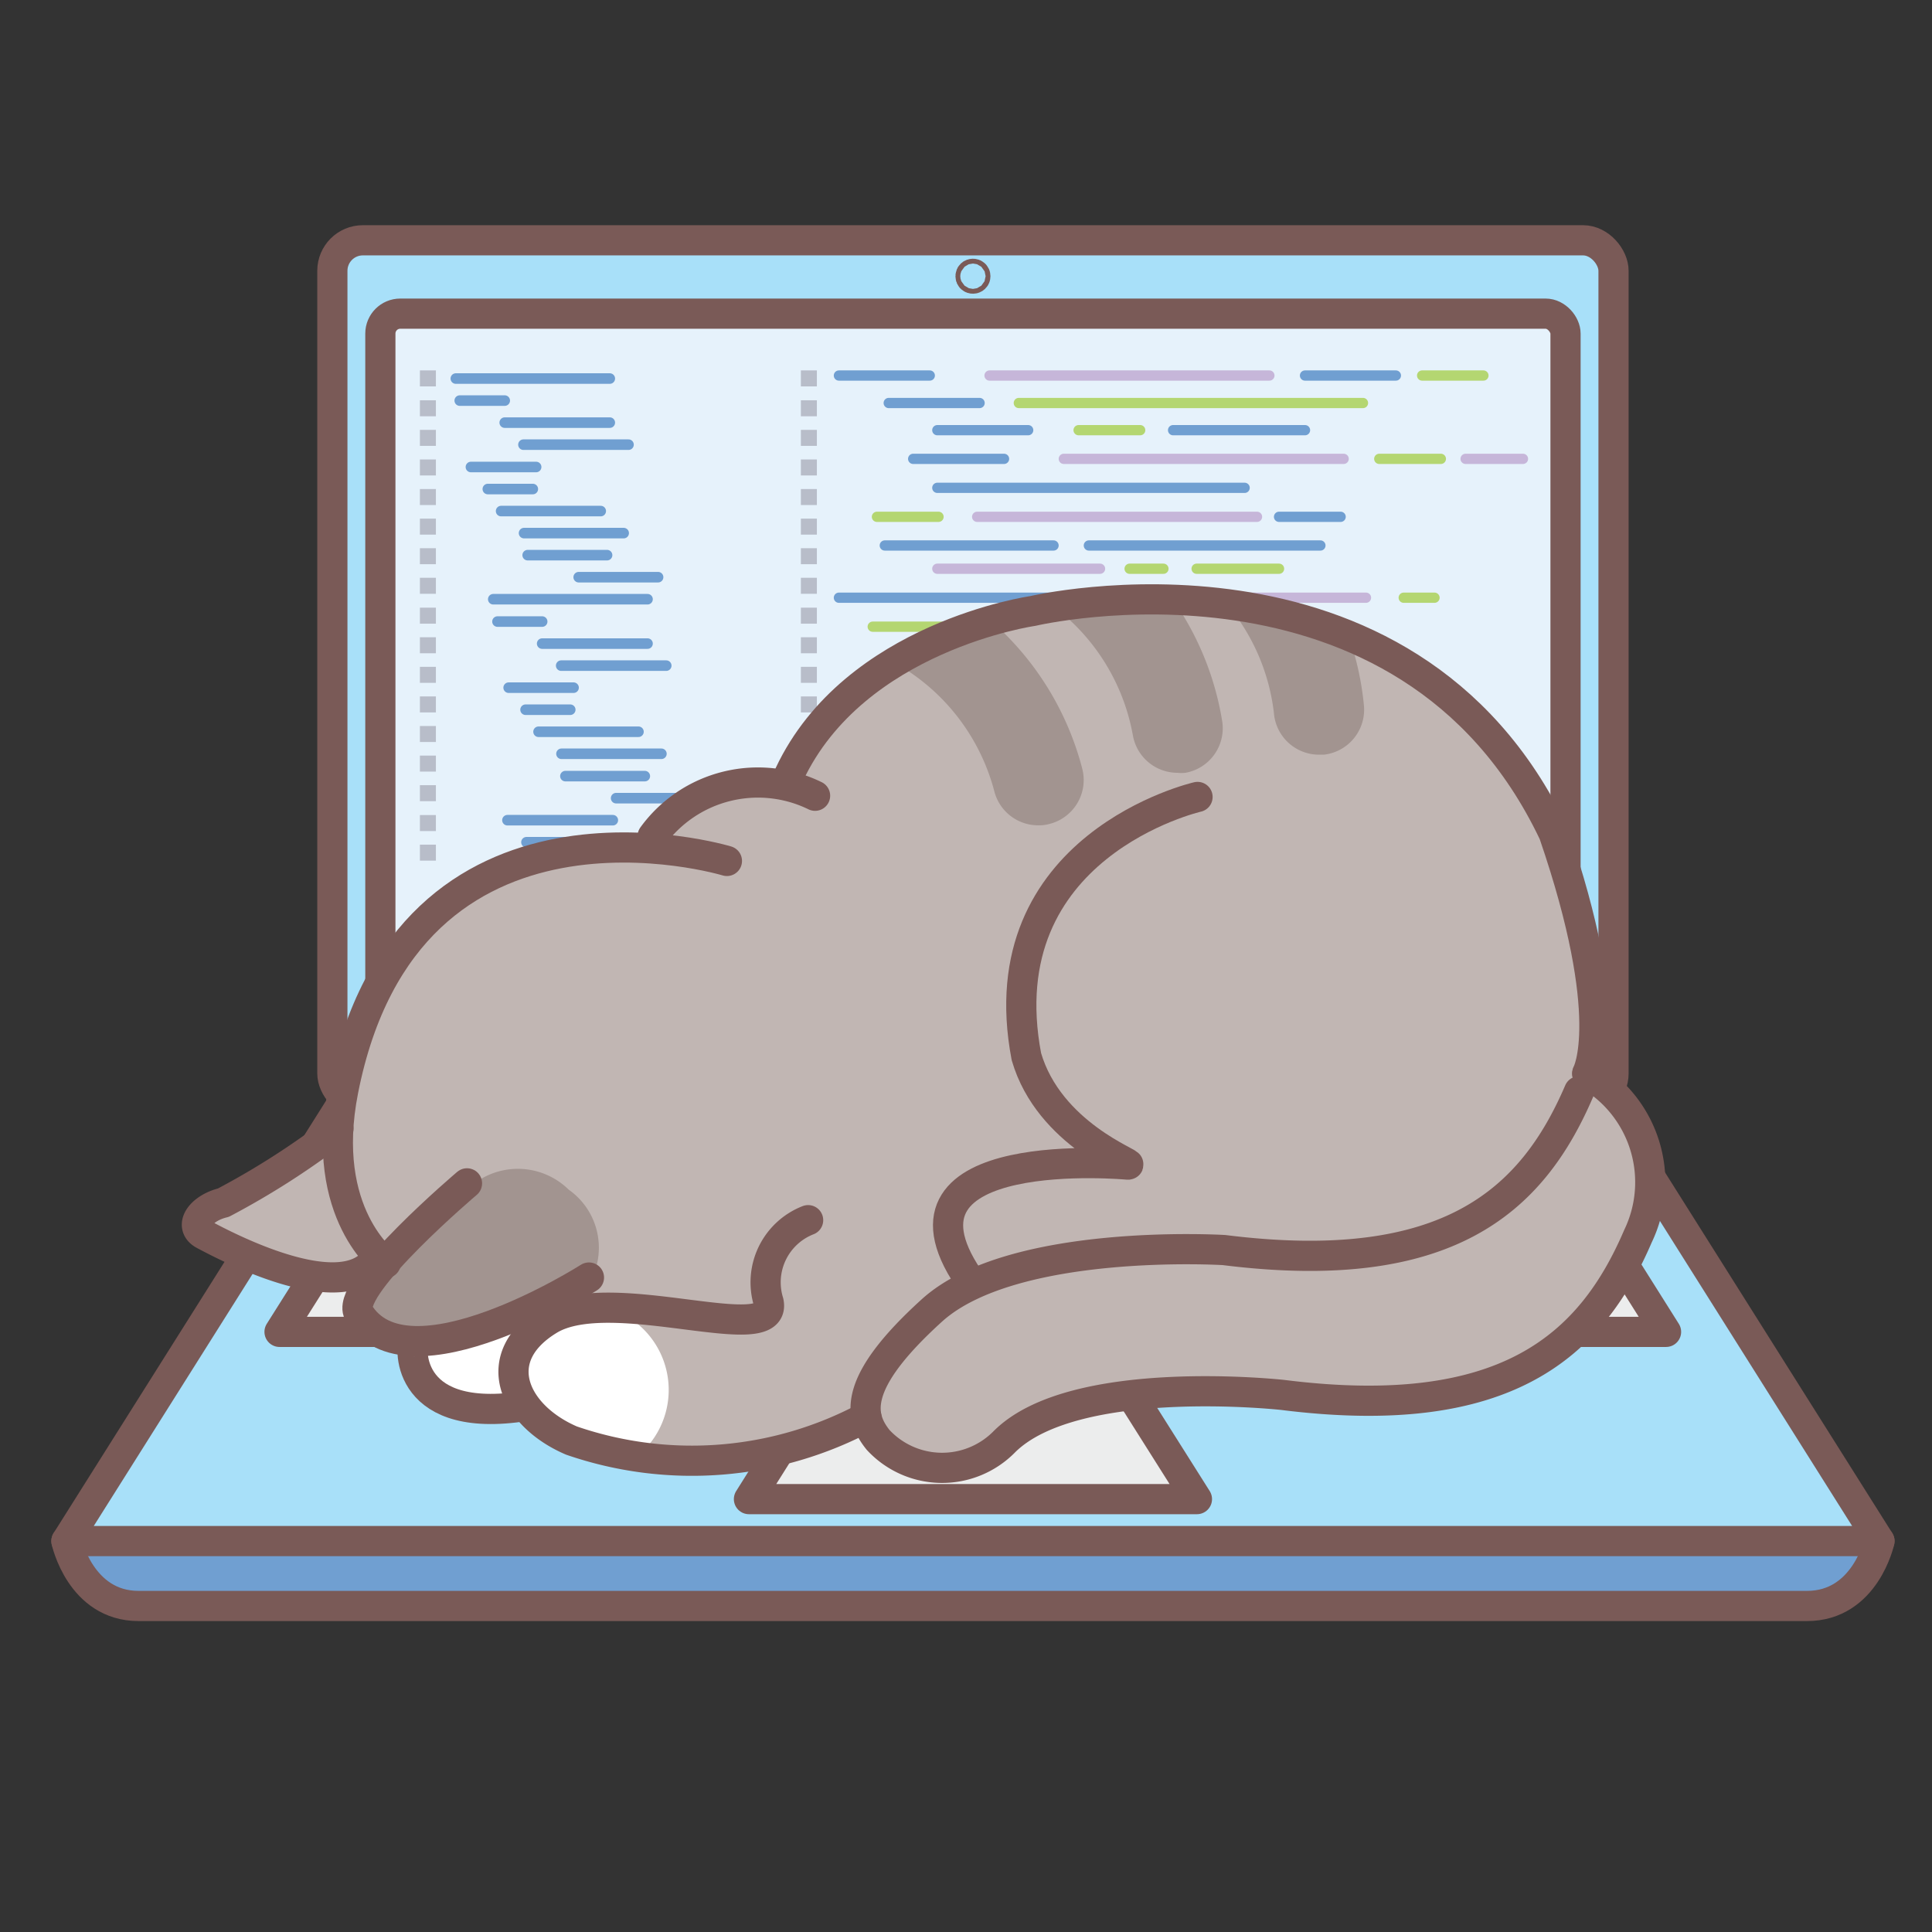 <svg id="Layer_2" data-name="Layer 2" xmlns="http://www.w3.org/2000/svg" viewBox="0 0 64 64"><rect x="0" y="0" width="64" height="64" fill="#333333" stroke="none"/><defs><style>.cls-1{fill:#a8e0f9;}.cls-2{fill:#eceded;}.cls-3,.cls-6,.cls-7,.cls-8,.cls-9{fill:none;stroke-linecap:round;stroke-linejoin:round;}.cls-3{stroke:#7a5a57;}.cls-4{fill:#709fd1;}.cls-5{fill:#e6f2fb;}.cls-6,.cls-7{stroke:#709fd1;}.cls-6{stroke-width:0.35px;}.cls-7,.cls-8,.cls-9{stroke-width:0.34px;}.cls-8{stroke:#b4d671;}.cls-9{stroke:#c6b6d9;}.cls-10{fill:#b8bdc9;}.cls-11{fill:#c1b6b3;}.cls-12{fill:#fff;}.cls-13{fill:#a29490;}</style></defs><rect class="cls-1" x="11.01" y="7.96" width="42.44" height="28.61" rx="1.01"/><polyline class="cls-1" points="53.13 36.56 62.26 51.05 2.2 51.05 11.33 36.56"/><polygon class="cls-2" points="37.39 46.08 39.65 49.66 24.81 49.66 27.06 46.08 37.39 46.08"/><circle class="cls-3" cx="32.23" cy="9.15" r="0.08"/><path class="cls-4" d="M62.26,51.05s-.46,2.15-2.4,2.15H4.59c-1.93,0-2.39-2.15-2.39-2.15"/><rect class="cls-5" x="12.6" y="10.39" width="39.26" height="24.23" rx="0.66"/><polyline class="cls-2" points="50.43 36.56 55.19 44.12 9.26 44.12 14.03 36.56"/><rect class="cls-3" x="12.6" y="10.39" width="39.26" height="24.23" rx="0.66"/><rect class="cls-3" x="11.01" y="7.96" width="42.44" height="28.61" rx="1.01"/><polyline class="cls-3" points="53.13 36.56 62.26 51.05 2.2 51.05 11.33 36.56"/><polyline class="cls-3" points="50.43 36.56 55.19 44.12 9.26 44.12 14.03 36.56"/><polygon class="cls-3" points="37.39 46.08 39.65 49.66 24.81 49.66 27.06 46.08 37.39 46.08"/><path class="cls-3" d="M62.26,51.05s-.46,2.15-2.4,2.15H4.59c-1.93,0-2.39-2.15-2.39-2.15"/><line class="cls-6" x1="15.1" y1="12.54" x2="20.2" y2="12.54"/><line class="cls-6" x1="15.23" y1="13.27" x2="16.72" y2="13.27"/><line class="cls-6" x1="16.16" y1="16.2" x2="17.65" y2="16.2"/><line class="cls-6" x1="16.6" y1="16.93" x2="19.9" y2="16.93"/><line class="cls-6" x1="17.36" y1="17.66" x2="20.66" y2="17.66"/><line class="cls-6" x1="17.48" y1="18.39" x2="20.11" y2="18.39"/><line class="cls-6" x1="19.17" y1="19.12" x2="21.8" y2="19.12"/><line class="cls-6" x1="16.72" y1="14" x2="20.2" y2="14"/><line class="cls-6" x1="17.34" y1="14.73" x2="20.82" y2="14.73"/><line class="cls-6" x1="15.6" y1="15.47" x2="17.76" y2="15.47"/><line class="cls-6" x1="16.34" y1="19.85" x2="21.45" y2="19.85"/><line class="cls-6" x1="16.48" y1="20.59" x2="17.96" y2="20.59"/><line class="cls-6" x1="17.41" y1="23.51" x2="18.89" y2="23.51"/><line class="cls-6" x1="17.84" y1="24.24" x2="21.15" y2="24.24"/><line class="cls-6" x1="18.6" y1="24.97" x2="21.91" y2="24.97"/><line class="cls-6" x1="18.73" y1="25.71" x2="21.36" y2="25.71"/><line class="cls-6" x1="20.41" y1="26.44" x2="23.05" y2="26.44"/><line class="cls-6" x1="17.96" y1="21.32" x2="21.45" y2="21.32"/><line class="cls-6" x1="18.59" y1="22.05" x2="22.07" y2="22.05"/><line class="cls-6" x1="16.85" y1="22.78" x2="19" y2="22.78"/><line class="cls-6" x1="16.81" y1="27.17" x2="20.3" y2="27.17"/><line class="cls-6" x1="17.44" y1="27.9" x2="20.92" y2="27.9"/><line class="cls-7" x1="27.79" y1="12.44" x2="30.8" y2="12.44"/><line class="cls-7" x1="29.44" y1="13.35" x2="32.45" y2="13.35"/><line class="cls-7" x1="31.05" y1="14.25" x2="34.06" y2="14.25"/><line class="cls-7" x1="43.23" y1="12.44" x2="46.24" y2="12.44"/><line class="cls-8" x1="47.11" y1="12.44" x2="49.14" y2="12.44"/><line class="cls-8" x1="33.75" y1="13.35" x2="45.15" y2="13.35"/><line class="cls-8" x1="35.73" y1="14.25" x2="37.77" y2="14.25"/><line class="cls-7" x1="42.37" y1="17.12" x2="44.41" y2="17.12"/><line class="cls-7" x1="38.86" y1="14.25" x2="43.23" y2="14.25"/><line class="cls-8" x1="29.05" y1="17.12" x2="31.09" y2="17.12"/><line class="cls-9" x1="32.78" y1="12.44" x2="42.05" y2="12.44"/><line class="cls-7" x1="30.25" y1="15.2" x2="33.26" y2="15.2"/><line class="cls-7" x1="31.05" y1="16.16" x2="41.23" y2="16.16"/><line class="cls-7" x1="29.31" y1="18.07" x2="34.9" y2="18.07"/><line class="cls-7" x1="36.07" y1="18.07" x2="43.74" y2="18.07"/><line class="cls-9" x1="50.45" y1="15.2" x2="48.55" y2="15.2"/><line class="cls-8" x1="47.73" y1="15.2" x2="45.69" y2="15.2"/><line class="cls-9" x1="35.24" y1="15.2" x2="44.51" y2="15.2"/><line class="cls-9" x1="32.37" y1="17.12" x2="41.64" y2="17.12"/><line class="cls-8" x1="42.37" y1="18.84" x2="39.64" y2="18.84"/><line class="cls-8" x1="38.54" y1="18.84" x2="37.42" y2="18.84"/><line class="cls-9" x1="31.05" y1="18.84" x2="36.44" y2="18.84"/><line class="cls-8" x1="31.35" y1="21.71" x2="33.39" y2="21.71"/><line class="cls-7" x1="27.79" y1="19.8" x2="35.56" y2="19.8"/><line class="cls-8" x1="28.91" y1="20.76" x2="42.27" y2="20.76"/><line class="cls-7" x1="31.61" y1="22.67" x2="37.2" y2="22.67"/><line class="cls-7" x1="38.37" y1="22.67" x2="46.04" y2="22.67"/><line class="cls-8" x1="47.52" y1="19.8" x2="46.5" y2="19.8"/><line class="cls-9" x1="37.54" y1="19.8" x2="45.25" y2="19.8"/><line class="cls-8" x1="44.67" y1="23.43" x2="41.94" y2="23.43"/><line class="cls-8" x1="40.84" y1="23.43" x2="39.72" y2="23.43"/><line class="cls-9" x1="33.35" y1="23.43" x2="38.74" y2="23.43"/><rect class="cls-10" x="26.53" y="12.27" width="0.53" height="0.53"/><rect class="cls-10" x="26.53" y="13.26" width="0.53" height="0.53"/><rect class="cls-10" x="26.53" y="14.24" width="0.53" height="0.53"/><rect class="cls-10" x="26.53" y="15.22" width="0.53" height="0.53"/><rect class="cls-10" x="26.53" y="16.2" width="0.53" height="0.53"/><rect class="cls-10" x="26.53" y="17.18" width="0.53" height="0.53"/><rect class="cls-10" x="26.53" y="18.16" width="0.53" height="0.53"/><rect class="cls-10" x="26.53" y="19.14" width="0.53" height="0.53"/><rect class="cls-10" x="26.53" y="20.13" width="0.53" height="0.53"/><rect class="cls-10" x="26.53" y="21.11" width="0.53" height="0.53"/><rect class="cls-10" x="26.53" y="22.09" width="0.53" height="0.53"/><rect class="cls-10" x="26.53" y="23.07" width="0.53" height="0.53"/><rect class="cls-10" x="26.53" y="24.05" width="0.53" height="0.53"/><rect class="cls-10" x="26.53" y="25.03" width="0.53" height="0.53"/><rect class="cls-10" x="26.53" y="26.01" width="0.53" height="0.53"/><rect class="cls-10" x="26.53" y="27" width="0.53" height="0.53"/><rect class="cls-10" x="26.53" y="27.98" width="0.53" height="0.53"/><rect class="cls-10" x="13.91" y="12.27" width="0.53" height="0.53"/><rect class="cls-10" x="13.91" y="13.26" width="0.53" height="0.53"/><rect class="cls-10" x="13.91" y="14.24" width="0.53" height="0.53"/><rect class="cls-10" x="13.91" y="15.22" width="0.53" height="0.53"/><rect class="cls-10" x="13.91" y="16.2" width="0.53" height="0.53"/><rect class="cls-10" x="13.91" y="17.18" width="0.53" height="0.53"/><rect class="cls-10" x="13.91" y="18.16" width="0.53" height="0.53"/><rect class="cls-10" x="13.91" y="19.14" width="0.53" height="0.53"/><rect class="cls-10" x="13.91" y="20.13" width="0.53" height="0.53"/><rect class="cls-10" x="13.91" y="21.11" width="0.53" height="0.53"/><rect class="cls-10" x="13.91" y="22.09" width="0.53" height="0.53"/><rect class="cls-10" x="13.91" y="23.07" width="0.53" height="0.53"/><rect class="cls-10" x="13.91" y="24.05" width="0.53" height="0.53"/><rect class="cls-10" x="13.91" y="25.03" width="0.53" height="0.53"/><rect class="cls-10" x="13.91" y="26.01" width="0.53" height="0.53"/><rect class="cls-10" x="13.91" y="27" width="0.53" height="0.53"/><rect class="cls-10" x="13.91" y="27.98" width="0.53" height="0.53"/><path class="cls-11" d="M52.31,36.36C50.76,40,48,42.54,40.55,41.62c0,0-7-.43-9.68,2s-2.4,3.52-1.78,4.29a2.88,2.88,0,0,0,4.18,0c2.32-2.32,9.23-1.54,9.23-1.54,7.42.92,10.21-1.65,11.76-5.26a4.12,4.12,0,0,0-1.68-5.37"/><path class="cls-11" d="M18.89,47.53c2.7.71,7,1.23,9.81-.39,0,0,24-3,23.88-11.38,0,0,1-1.81-1.11-7.94-4.89-10.3-17.26-7.37-17.26-7.37s-5.91.83-8.06,5.4l-.22.37a4,4,0,0,1,1,.35,4,4,0,0,0-1-.35l-.36.59.36-.59a4.3,4.3,0,0,0-4.35,1.69l-.34.39a12.53,12.53,0,0,1,2.84.43,12.53,12.53,0,0,0-2.84-.43l-.88,1,.88-1c-3.29-.15-8.45.83-9.87,8-.81,4.1,1.41,5.72,1.41,5.72l.81,2.21Z"/><path class="cls-12" d="M17.26,46.68c.6,1.34,4,1.86,3.56,1.77A2.84,2.84,0,0,0,21,43.76a29.64,29.64,0,0,0-7.36.5l.14.37c-.13,0-.33,2.82,3.53,2Z"/><path class="cls-11" d="M11.21,37.6A26.26,26.26,0,0,1,7.4,40.05c-.75.17-1.17.78-.64,1.06s4.71,2.55,5.76.69"/><path class="cls-13" d="M19.51,42.53s-6.06,3.86-7.65,1.13c-.32-.92,3.61-4.25,3.61-4.25a2.4,2.4,0,0,1,3.37,0A2.35,2.35,0,0,1,19.51,42.53Z"/><path class="cls-13" d="M32.94,26.22a1.5,1.5,0,0,0,1.45,1.12,1.31,1.31,0,0,0,.39-.05,1.5,1.5,0,0,0,1.07-1.83A9.77,9.77,0,0,0,33,20.72a13.51,13.51,0,0,0-3.2,1.33A6.87,6.87,0,0,1,32.94,26.22Z"/><path class="cls-13" d="M35.14,20.28a6.86,6.86,0,0,1,2.39,4.09A1.5,1.5,0,0,0,39,25.6a1.24,1.24,0,0,0,.27,0,1.5,1.5,0,0,0,1.21-1.75A9.75,9.75,0,0,0,39,20.08,19.87,19.87,0,0,0,35.14,20.28Z"/><path class="cls-13" d="M42.2,23.62A1.5,1.5,0,0,0,43.69,25h.16a1.5,1.5,0,0,0,1.33-1.65,9.82,9.82,0,0,0-.41-2,16,16,0,0,0-3.86-1A6.85,6.85,0,0,1,42.2,23.62Z"/><path class="cls-3" d="M52.31,36.15c-1.55,3.61-4.33,6.19-11.76,5.26,0,0-7-.43-9.68,2s-2.4,3.52-1.78,4.29a2.89,2.89,0,0,0,4.18.06c2.32-2.32,9.23-1.55,9.23-1.55,7.42.93,10.21-1.65,11.76-5.26a4.12,4.12,0,0,0-1.68-5.37"/><path class="cls-3" d="M52.58,35.55s1-1.8-1.11-7.94c-4.89-10.3-17.26-7.37-17.26-7.37s-5.91.84-8.06,5.41"/><path class="cls-3" d="M27,26.36a4.31,4.31,0,0,0-5.38,1.34"/><path class="cls-3" d="M39.67,26.4S32.67,28,34,35c.75,2.58,3.58,3.56,3.37,3.58,0,0-8.35-.78-5.29,3.76"/><path class="cls-3" d="M24.08,28.52s-10.58-3.21-12.71,7.6c-.81,4.1,1.41,5.72,1.41,5.72"/><path class="cls-3" d="M11.21,37.39A26.26,26.26,0,0,1,7.4,39.84c-.75.18-1.17.78-.64,1.06s4.71,2.55,5.76.69"/><path class="cls-3" d="M19.51,42.32s-6.06,3.86-7.65,1.13c-.32-.92,3.61-4.25,3.61-4.25"/><path class="cls-3" d="M26.77,40.42a2.21,2.21,0,0,0-1.31,2.71c.33,1.56-5.21-.66-7.27.59s-1.17,3.18.74,4a12.25,12.25,0,0,0,9.77-.78"/><path class="cls-3" d="M13.73,44.43c-.13,0-.43,2.72,3.51,2.17"/></svg>